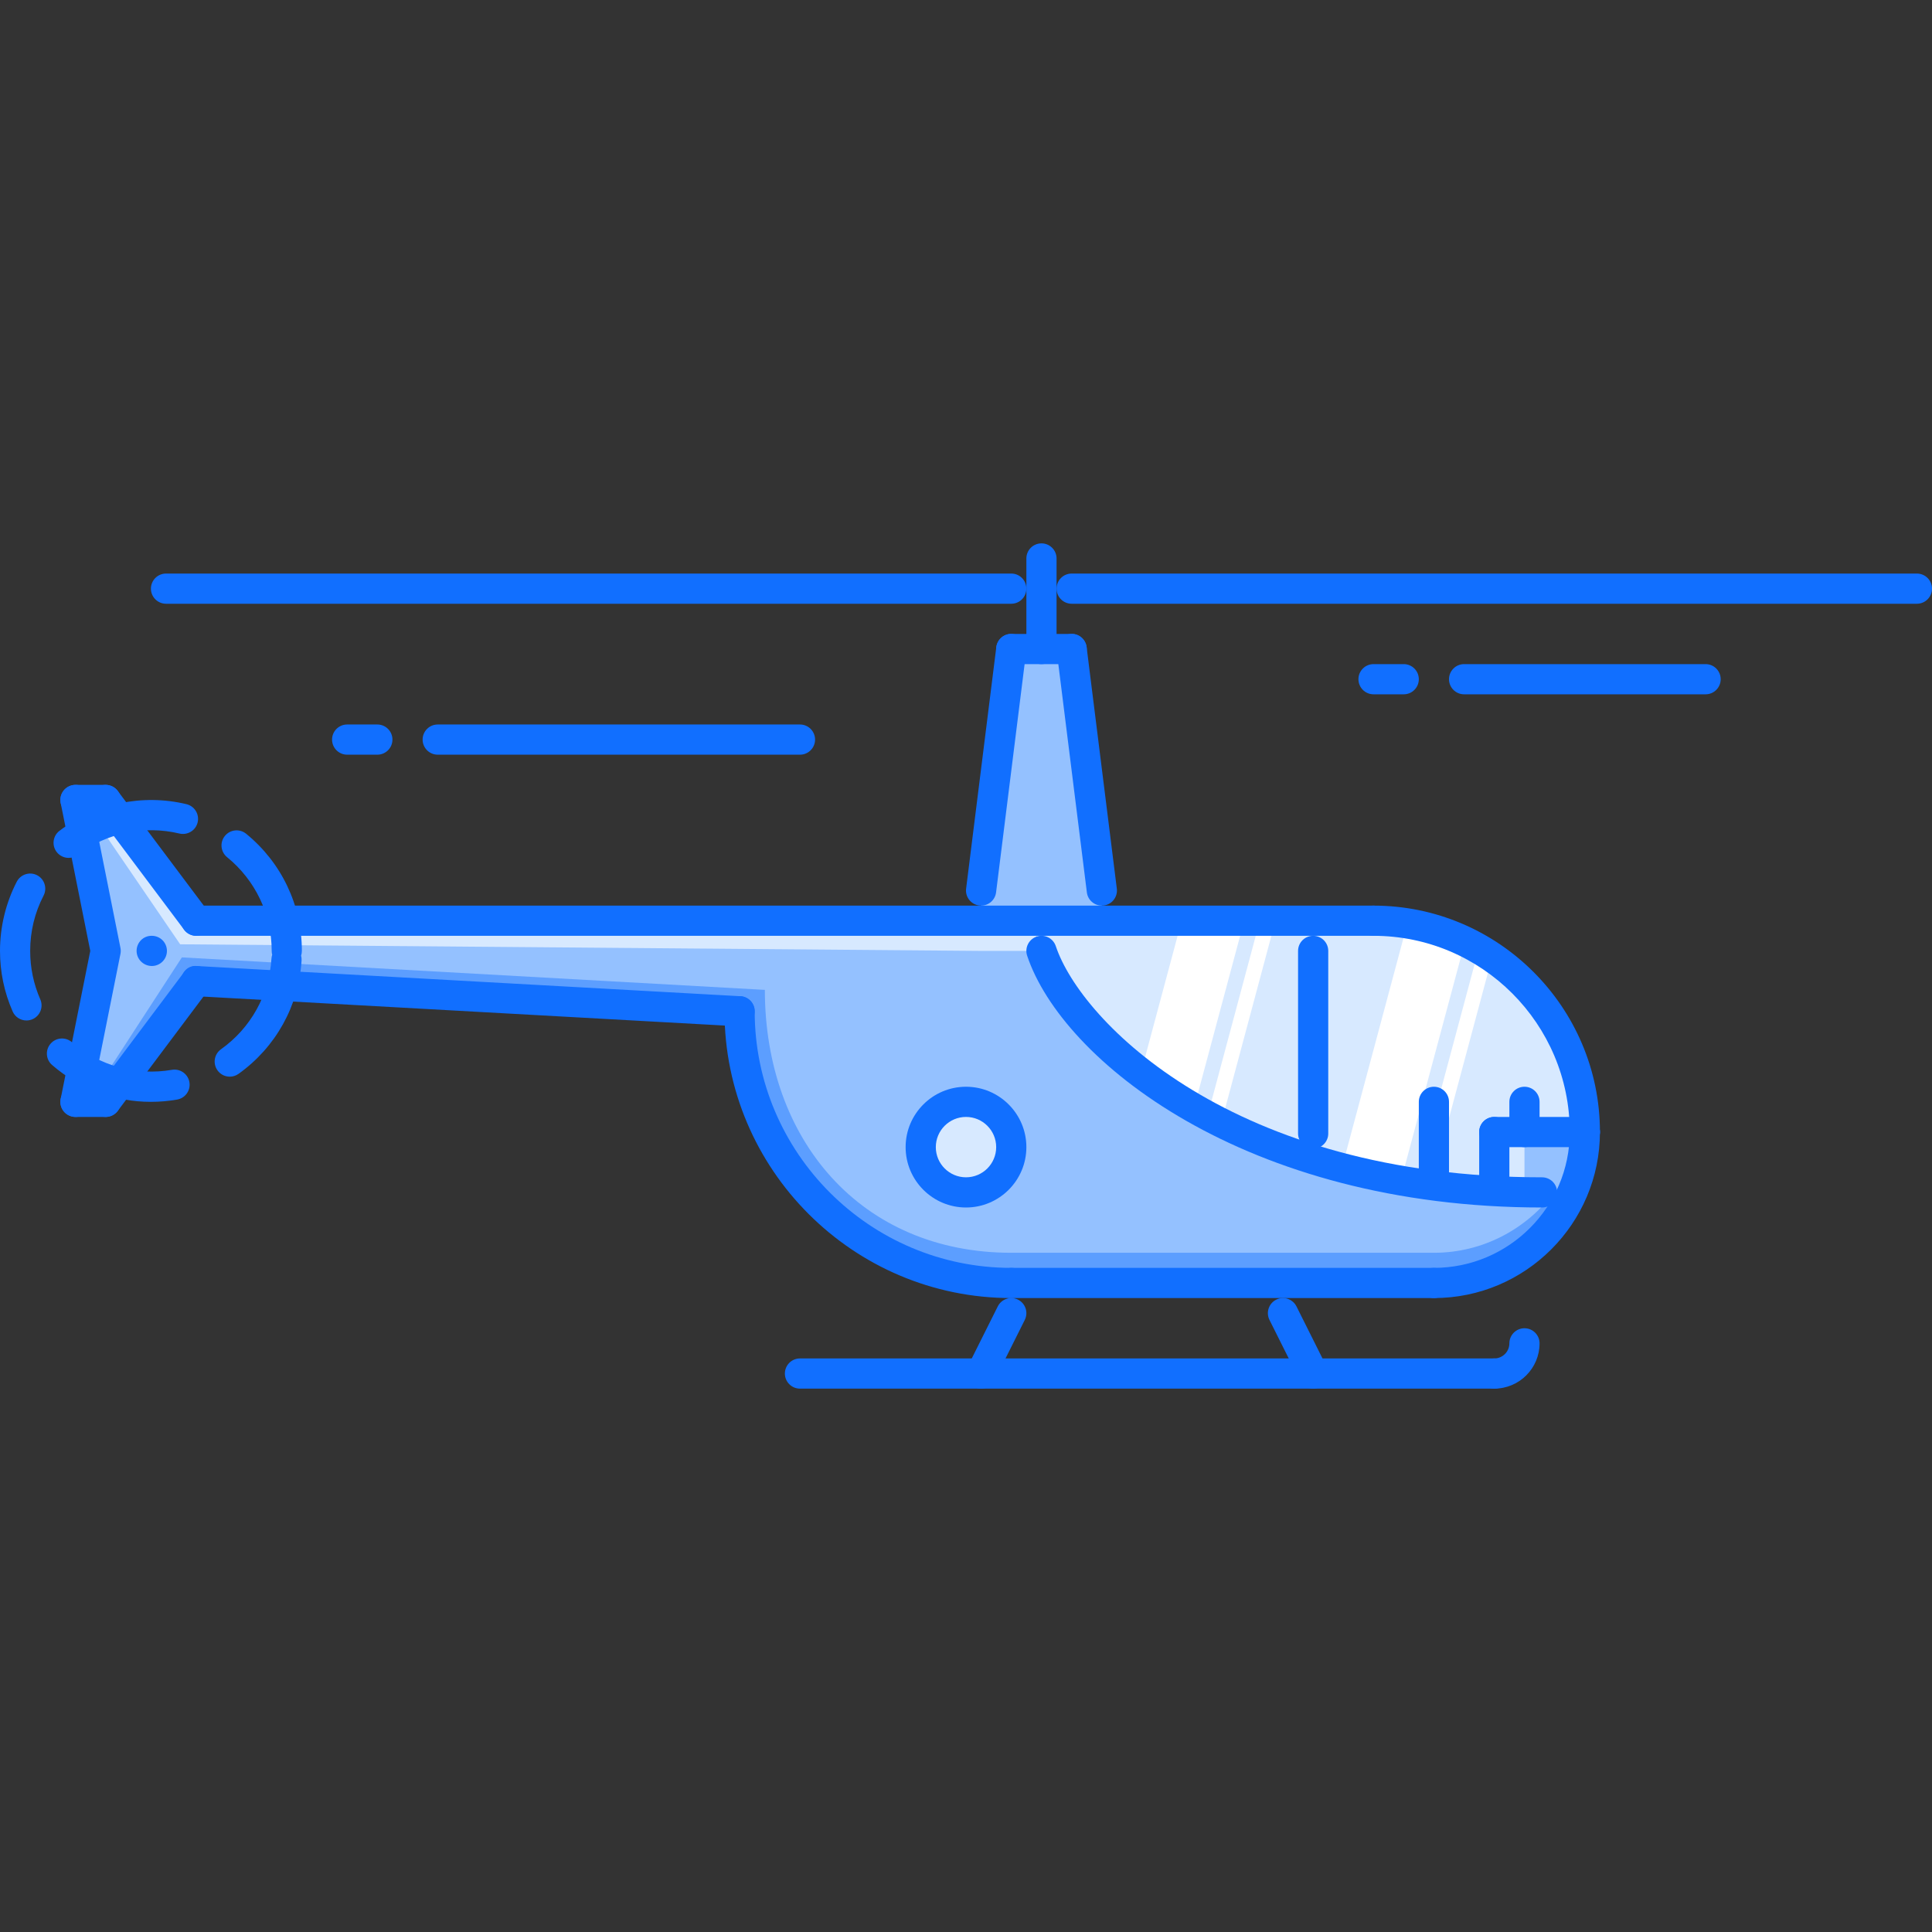 <?xml version="1.0" encoding="iso-8859-1"?>
<!-- Generator: Adobe Illustrator 19.0.0, SVG Export Plug-In . SVG Version: 6.00 Build 0)  -->
<svg version="1.1" id="Capa_1" xmlns="http://www.w3.org/2000/svg" xmlns:xlink="http://www.w3.org/1999/xlink" x="0px" y="0px"
	 viewBox="0 0 511.878 511.878" style="enable-background:new 0 0 511.878 511.878;" xml:space="preserve">
<rect x="0" y="0" width="511.878" height="511.878" fill="#333333" stroke="none"/>
<polygon style="fill:#94C1FF;" points="291.931,235.943 291.931,243.941 273.216,243.941 259.934,243.941 259.934,235.943 
	267.936,171.958 275.934,171.958 283.933,171.958 "/>
<path style="fill:#D7E9FF;" d="M255.935,291.93c6.639,0,12.001,5.358,12.001,11.997c0,6.64-5.362,11.998-12.001,11.998
	s-11.997-5.358-11.997-11.998C243.938,297.289,249.296,291.93,255.935,291.93z"/>
<path style="fill:#94C1FF;" d="M403.904,299.928H419.9c0,5.679-1.202,11.114-3.358,15.997h-7.998c-4.327,0-8.561-0.078-12.638-0.398
	v-0.562v-15.036L403.904,299.928L403.904,299.928z"/>
<g>
	<path style="fill:#D7E9FF;" d="M363.914,243.941c30.945,0,55.986,25.033,55.986,55.986h-15.996h-7.998v15.036v0.562
		c-17.995-0.961-33.992-3.922-47.988-8.318v-63.267L363.914,243.941L363.914,243.941z"/>
	<path style="fill:#D7E9FF;" d="M291.931,243.941h55.986v63.267c-42.154-13.122-66.312-38.233-71.983-55.269l-2.718-7.998
		L291.931,243.941L291.931,243.941z"/>
</g>
<path style="fill:#94C1FF;" d="M408.543,315.924h7.998c-6.162,14.074-20.245,23.994-36.632,23.994H267.936
	c-39.834,0-71.986-32.234-71.986-71.983l-143.966-7.998L27.989,291.93H19.99l7.999-39.99l-7.999-39.991h7.999l23.994,31.993h207.951
	h13.282l2.718,7.998c5.671,17.035,29.829,42.146,71.983,55.269c13.996,4.396,29.993,7.357,47.988,8.318
	C399.983,315.846,404.216,315.924,408.543,315.924z M267.936,303.927c0-6.639-5.362-11.997-12.001-11.997
	s-11.997,5.358-11.997,11.997c0,6.64,5.358,11.998,11.997,11.998C262.574,315.924,267.936,310.566,267.936,303.927z"/>
<path style="fill:#5C9EFF;" d="M379.91,331.921H267.936c-39.834,0-65.289-29.907-65.289-69.656l-154.459-8.607L23.323,291.93h4.667
	l23.994-31.992l143.966,7.998c0,39.749,32.152,71.983,71.986,71.983H379.91c16.387,0,30.47-9.92,36.632-23.994h-4.796
	C404.451,325.579,392.954,331.921,379.91,331.921z"/>
<g>
	<polygon style="fill:#D7E9FF;" points="21.616,211.948 47.734,250.189 259.934,251.939 275.934,251.939 273.216,243.941 
		259.934,243.941 51.983,243.941 27.989,211.948 	"/>
	<rect x="395.909" y="299.928" style="fill:#D7E9FF;" width="7.998" height="15.997"/>
</g>
<g>
	<path style="fill:#FFFFFF;" d="M371.193,312.768l16.957-63.258c-4.757-2.296-9.889-3.921-15.285-4.788l-17.309,64.609
		C360.555,310.652,365.734,311.832,371.193,312.768z"/>
	<path style="fill:#FFFFFF;" d="M379.168,313.918l16.168-60.337c-1.147-0.781-2.351-1.484-3.554-2.179l-16.598,61.946
		C376.504,313.543,377.825,313.746,379.168,313.918z"/>
	<path style="fill:#FFFFFF;" d="M316.378,293.438l13.262-49.496h-16.559l-10.763,40.154
		C306.537,287.329,311.2,290.454,316.378,293.438z"/>
	<path style="fill:#FFFFFF;" d="M323.627,297.311l14.293-53.37h-4.14l-13.824,51.62C321.095,296.178,322.423,296.71,323.627,297.311
		z"/>
</g>
<g>
	<path style="fill:#116FFF;" d="M40.229,255.938c-2.207,0-4.038-1.789-4.038-3.999s1.75-3.999,3.96-3.999h0.078
		c2.21,0,3.999,1.789,3.999,3.999S42.439,255.938,40.229,255.938z"/>
	<path style="fill:#116FFF;" d="M507.879,159.96H283.933c-2.211,0-4-1.789-4-3.999c0-2.21,1.789-3.999,4-3.999h223.946
		c2.211,0,3.999,1.789,3.999,3.999C511.878,158.172,510.09,159.96,507.879,159.96z"/>
	<path style="fill:#116FFF;" d="M267.936,159.96H43.989c-2.21,0-3.999-1.789-3.999-3.999c0-2.21,1.789-3.999,3.999-3.999h223.947
		c2.211,0,3.999,1.789,3.999,3.999C271.935,158.172,270.147,159.96,267.936,159.96z"/>
	<path style="fill:#116FFF;" d="M275.934,175.957c-2.21,0-3.999-1.788-3.999-3.999v-23.994c0-2.21,1.789-3.999,3.999-3.999
		c2.211,0,3.999,1.789,3.999,3.999v23.994C279.933,174.168,278.145,175.957,275.934,175.957z"/>
	<path style="fill:#116FFF;" d="M283.933,175.957h-15.997c-2.21,0-3.999-1.788-3.999-3.999c0-2.21,1.789-3.999,3.999-3.999h15.997
		c2.21,0,3.998,1.789,3.998,3.999C287.931,174.168,286.143,175.957,283.933,175.957z"/>
	<path style="fill:#116FFF;" d="M259.942,239.942c-0.164,0-0.332-0.008-0.5-0.031c-2.19-0.273-3.745-2.273-3.472-4.468l7.998-63.985
		c0.273-2.187,2.266-3.796,4.468-3.468c2.188,0.273,3.741,2.273,3.468,4.468l-7.998,63.985
		C263.652,238.465,261.93,239.942,259.942,239.942z"/>
	<path style="fill:#116FFF;" d="M291.931,239.942c-1.992,0-3.719-1.477-3.969-3.499l-7.998-63.985
		c-0.273-2.194,1.281-4.194,3.469-4.468c2.218-0.328,4.186,1.281,4.467,3.468l7.998,63.985c0.273,2.195-1.28,4.194-3.468,4.468
		C292.259,239.934,292.087,239.942,291.931,239.942z"/>
	<path style="fill:#116FFF;" d="M419.9,303.927c-2.218,0-3.998-1.788-3.998-3.999c0-28.665-23.323-51.987-51.988-51.987
		c-2.211,0-3.999-1.789-3.999-3.999c0-2.21,1.788-3.999,3.999-3.999c33.07,0,59.986,26.907,59.986,59.985
		C423.9,302.139,422.103,303.927,419.9,303.927z"/>
	<path style="fill:#116FFF;" d="M379.91,343.918c-2.21,0-3.999-1.789-3.999-3.999c0-2.211,1.789-4,3.999-4
		c19.847,0,35.992-16.145,35.992-35.991c0-2.21,1.788-3.999,3.998-3.999c2.211,0,4,1.789,4,3.999
		C423.9,324.181,404.169,343.918,379.91,343.918z"/>
	<path style="fill:#116FFF;" d="M379.91,343.918H267.936c-2.21,0-3.999-1.789-3.999-3.999c0-2.211,1.789-4,3.999-4H379.91
		c2.211,0,3.999,1.789,3.999,4C383.909,342.129,382.121,343.918,379.91,343.918z"/>
	<path style="fill:#116FFF;" d="M267.936,343.918c-41.896,0-75.981-34.086-75.981-75.982c0-2.21,1.788-3.999,3.999-3.999
		c2.21,0,3.999,1.789,3.999,3.999c0,37.483,30.496,67.983,67.983,67.983c2.211,0,3.999,1.789,3.999,4
		C271.935,342.129,270.147,343.918,267.936,343.918z"/>
	<path style="fill:#116FFF;" d="M363.914,247.94H51.987c-2.21,0-3.999-1.789-3.999-3.999c0-2.21,1.789-3.999,3.999-3.999h311.926
		c2.211,0,3.999,1.789,3.999,3.999C367.913,246.151,366.125,247.94,363.914,247.94z"/>
	<path style="fill:#116FFF;" d="M195.958,271.935c-0.074,0-0.148,0-0.227-0.008l-143.966-7.998c-2.203-0.117-3.894-2.008-3.769-4.21
		c0.121-2.21,1.894-4.03,4.214-3.772l143.966,7.998c2.202,0.117,3.894,2.008,3.769,4.21
		C199.828,270.286,198.062,271.935,195.958,271.935z"/>
	<path style="fill:#116FFF;" d="M51.991,247.94c-1.218,0-2.417-0.555-3.203-1.602l-23.994-31.992
		c-1.328-1.765-0.968-4.272,0.801-5.601c1.761-1.327,4.265-0.96,5.597,0.805l23.994,31.993c1.328,1.765,0.968,4.272-0.801,5.6
		C53.667,247.682,52.827,247.94,51.991,247.94z"/>
	<path style="fill:#116FFF;" d="M27.989,295.928c-0.836,0-1.675-0.258-2.394-0.797c-1.769-1.327-2.128-3.834-0.801-5.6
		l23.994-31.992c1.332-1.766,3.835-2.125,5.597-0.805c1.769,1.328,2.128,3.835,0.801,5.6l-23.994,31.994
		C30.407,295.375,29.208,295.928,27.989,295.928z"/>
	<path style="fill:#116FFF;" d="M27.993,215.948h-7.999c-2.21,0-3.999-1.789-3.999-4s1.789-3.999,3.999-3.999h7.999
		c2.21,0,3.999,1.789,3.999,3.999S30.204,215.948,27.993,215.948z"/>
	<path style="fill:#116FFF;" d="M27.993,295.928h-7.999c-2.21,0-3.999-1.788-3.999-3.999c0-2.21,1.789-3.999,3.999-3.999h7.999
		c2.21,0,3.999,1.789,3.999,3.999C31.992,294.141,30.204,295.928,27.993,295.928z"/>
	<path style="fill:#116FFF;" d="M19.999,295.928c-0.257,0-0.523-0.023-0.789-0.078c-2.164-0.43-3.569-2.538-3.136-4.701l7.842-39.21
		l-7.842-39.209c-0.433-2.164,0.973-4.272,3.136-4.702c2.195-0.46,4.276,0.968,4.706,3.14l7.998,39.99
		c0.105,0.516,0.105,1.047,0,1.562l-7.998,39.99C23.537,294.617,21.866,295.928,19.999,295.928z"/>
	<path style="fill:#116FFF;" d="M408.559,319.923c-78.755,0-127.188-39.014-136.421-66.718c-0.695-2.093,0.438-4.358,2.531-5.061
		c2.124-0.711,4.357,0.438,5.061,2.53c6.655,19.987,46.911,61.251,128.829,61.251c2.211,0,3.999,1.789,3.999,4
		C412.558,318.135,410.77,319.923,408.559,319.923z"/>
	<path style="fill:#116FFF;" d="M347.918,304.326c-2.211,0-3.999-1.788-3.999-3.999v-48.387c0-2.21,1.788-3.999,3.999-3.999
		s3.999,1.789,3.999,3.999v48.387C351.917,302.538,350.128,304.326,347.918,304.326z"/>
	<path style="fill:#116FFF;" d="M395.906,367.913c-2.21,0-3.999-1.789-3.999-3.999c0-2.211,1.789-3.999,3.999-3.999
		c2.203,0,3.999-1.797,3.999-3.999c0-2.211,1.789-3.999,3.999-3.999c2.211,0,4,1.788,4,3.999
		C407.904,362.531,402.522,367.913,395.906,367.913z"/>
	<path style="fill:#116FFF;" d="M395.906,367.913H211.95c-2.21,0-3.999-1.789-3.999-3.999c0-2.211,1.789-3.999,3.999-3.999h183.956
		c2.211,0,3.999,1.788,3.999,3.999C399.905,366.124,398.117,367.913,395.906,367.913z"/>
	<path style="fill:#116FFF;" d="M347.918,367.913c-1.469,0-2.875-0.812-3.577-2.211l-7.998-15.996
		c-0.984-1.976-0.188-4.374,1.788-5.366c1.977-0.999,4.374-0.18,5.366,1.789l7.998,15.996c0.984,1.977,0.188,4.374-1.788,5.366
		C349.136,367.78,348.527,367.913,347.918,367.913z"/>
	<path style="fill:#116FFF;" d="M259.934,367.913c-0.602,0-1.21-0.133-1.784-0.422c-1.977-0.992-2.777-3.39-1.789-5.366
		l7.998-15.996c0.992-1.969,3.39-2.788,5.366-1.789c1.976,0.992,2.772,3.391,1.788,5.366l-7.998,15.996
		C262.812,367.1,261.403,367.913,259.934,367.913z"/>
	<path style="fill:#116FFF;" d="M39.99,291.93c-9.626,0-18.925-3.468-26.189-9.763c-1.668-1.445-1.848-3.977-0.402-5.64
		c1.453-1.672,3.972-1.851,5.643-0.406c7.202,6.249,17.031,8.967,26.517,7.326c2.171-0.367,4.245,1.086,4.624,3.265
		c0.375,2.172-1.082,4.242-3.257,4.616C44.633,291.727,42.302,291.93,39.99,291.93z M60.876,285.26c-1.25,0-2.48-0.586-3.257-1.68
		c-1.285-1.796-0.867-4.288,0.93-5.577c7.896-5.631,12.771-14.395,13.376-24.033c0.023-0.352,0.09-0.688,0.191-1
		c-0.086-0.328-0.133-0.672-0.133-1.031c0-9.67-4.312-18.722-11.826-24.838c-1.71-1.398-1.968-3.913-0.574-5.624
		c1.394-1.718,3.917-1.968,5.627-0.578c9.384,7.646,14.77,18.957,14.77,31.04c0,0.438-0.07,0.859-0.199,1.25
		c0.105,0.406,0.152,0.836,0.125,1.281c-0.754,12.053-6.846,23.003-16.711,30.048C62.493,285.018,61.68,285.26,60.876,285.26z
		 M7.014,270.372c-1.542,0-3.011-0.89-3.667-2.397C1.125,262.906,0,257.517,0,251.94c0-6.366,1.535-12.708,4.44-18.332
		c1.016-1.96,3.425-2.733,5.39-1.718c1.96,1.015,2.729,3.429,1.718,5.389c-2.355,4.561-3.55,9.49-3.55,14.661
		c0,4.46,0.898,8.779,2.675,12.833c0.887,2.022-0.035,4.374-2.058,5.264C8.091,270.263,7.548,270.372,7.014,270.372z
		 M18.191,227.296c-1.207,0-2.398-0.547-3.187-1.578c-1.335-1.757-0.996-4.265,0.761-5.6c9.549-7.256,21.995-9.857,33.648-7.053
		c2.148,0.523,3.468,2.68,2.949,4.827c-0.516,2.156-2.664,3.444-4.823,2.953c-9.322-2.234-19.289-0.18-26.932,5.631
		C19.885,227.031,19.034,227.296,18.191,227.296z"/>
	<path style="fill:#116FFF;" d="M419.9,303.927h-23.994c-2.21,0-3.999-1.788-3.999-3.999c0-2.21,1.789-3.999,3.999-3.999H419.9
		c2.203,0,4,1.789,4,3.999C423.9,302.139,422.103,303.927,419.9,303.927z"/>
	<path style="fill:#116FFF;" d="M395.906,318.956c-2.21,0-3.999-1.789-3.999-3.999v-15.028c0-2.21,1.789-3.999,3.999-3.999
		c2.211,0,3.999,1.789,3.999,3.999v15.028C399.905,317.167,398.117,318.956,395.906,318.956z"/>
	<path style="fill:#116FFF;" d="M403.904,303.927c-2.21,0-3.999-1.788-3.999-3.999v-7.998c0-2.21,1.789-3.999,3.999-3.999
		c2.211,0,4,1.789,4,3.999v7.998C407.904,302.139,406.115,303.927,403.904,303.927z"/>
	<path style="fill:#116FFF;" d="M379.91,316.917c-2.21,0-3.999-1.788-3.999-3.999v-20.987c0-2.21,1.789-3.999,3.999-3.999
		c2.211,0,3.999,1.789,3.999,3.999v20.987C383.909,315.128,382.121,316.917,379.91,316.917z"/>
	<path style="fill:#116FFF;" d="M451.893,183.955h-63.985c-2.21,0-3.999-1.789-3.999-4c0-2.21,1.789-3.999,3.999-3.999h63.985
		c2.21,0,3.999,1.789,3.999,3.999C455.892,182.167,454.103,183.955,451.893,183.955z"/>
	<path style="fill:#116FFF;" d="M371.912,183.955h-7.998c-2.211,0-3.999-1.789-3.999-4c0-2.21,1.788-3.999,3.999-3.999h7.998
		c2.211,0,3.999,1.789,3.999,3.999C375.911,182.167,374.123,183.955,371.912,183.955z"/>
	<path style="fill:#116FFF;" d="M211.95,199.951h-95.978c-2.21,0-3.999-1.789-3.999-3.999s1.789-3.999,3.999-3.999h95.978
		c2.21,0,3.999,1.789,3.999,3.999S214.16,199.951,211.95,199.951z"/>
	<path style="fill:#116FFF;" d="M99.976,199.951h-7.998c-2.21,0-3.999-1.789-3.999-3.999s1.789-3.999,3.999-3.999h7.998
		c2.21,0,3.999,1.789,3.999,3.999S102.187,199.951,99.976,199.951z"/>
	<path style="fill:#116FFF;" d="M255.939,319.923c-8.822,0-15.996-7.178-15.996-15.996s7.174-15.996,15.996-15.996
		c8.826,0,15.996,7.178,15.996,15.996S264.765,319.923,255.939,319.923z M255.939,295.928c-4.409,0-7.998,3.586-7.998,7.998
		c0,4.413,3.589,7.998,7.998,7.998c4.413,0,7.998-3.585,7.998-7.998C263.937,299.514,260.352,295.928,255.939,295.928z"/>
</g>
<g>
</g>
<g>
</g>
<g>
</g>
<g>
</g>
<g>
</g>
<g>
</g>
<g>
</g>
<g>
</g>
<g>
</g>
<g>
</g>
<g>
</g>
<g>
</g>
<g>
</g>
<g>
</g>
<g>
</g>
</svg>
